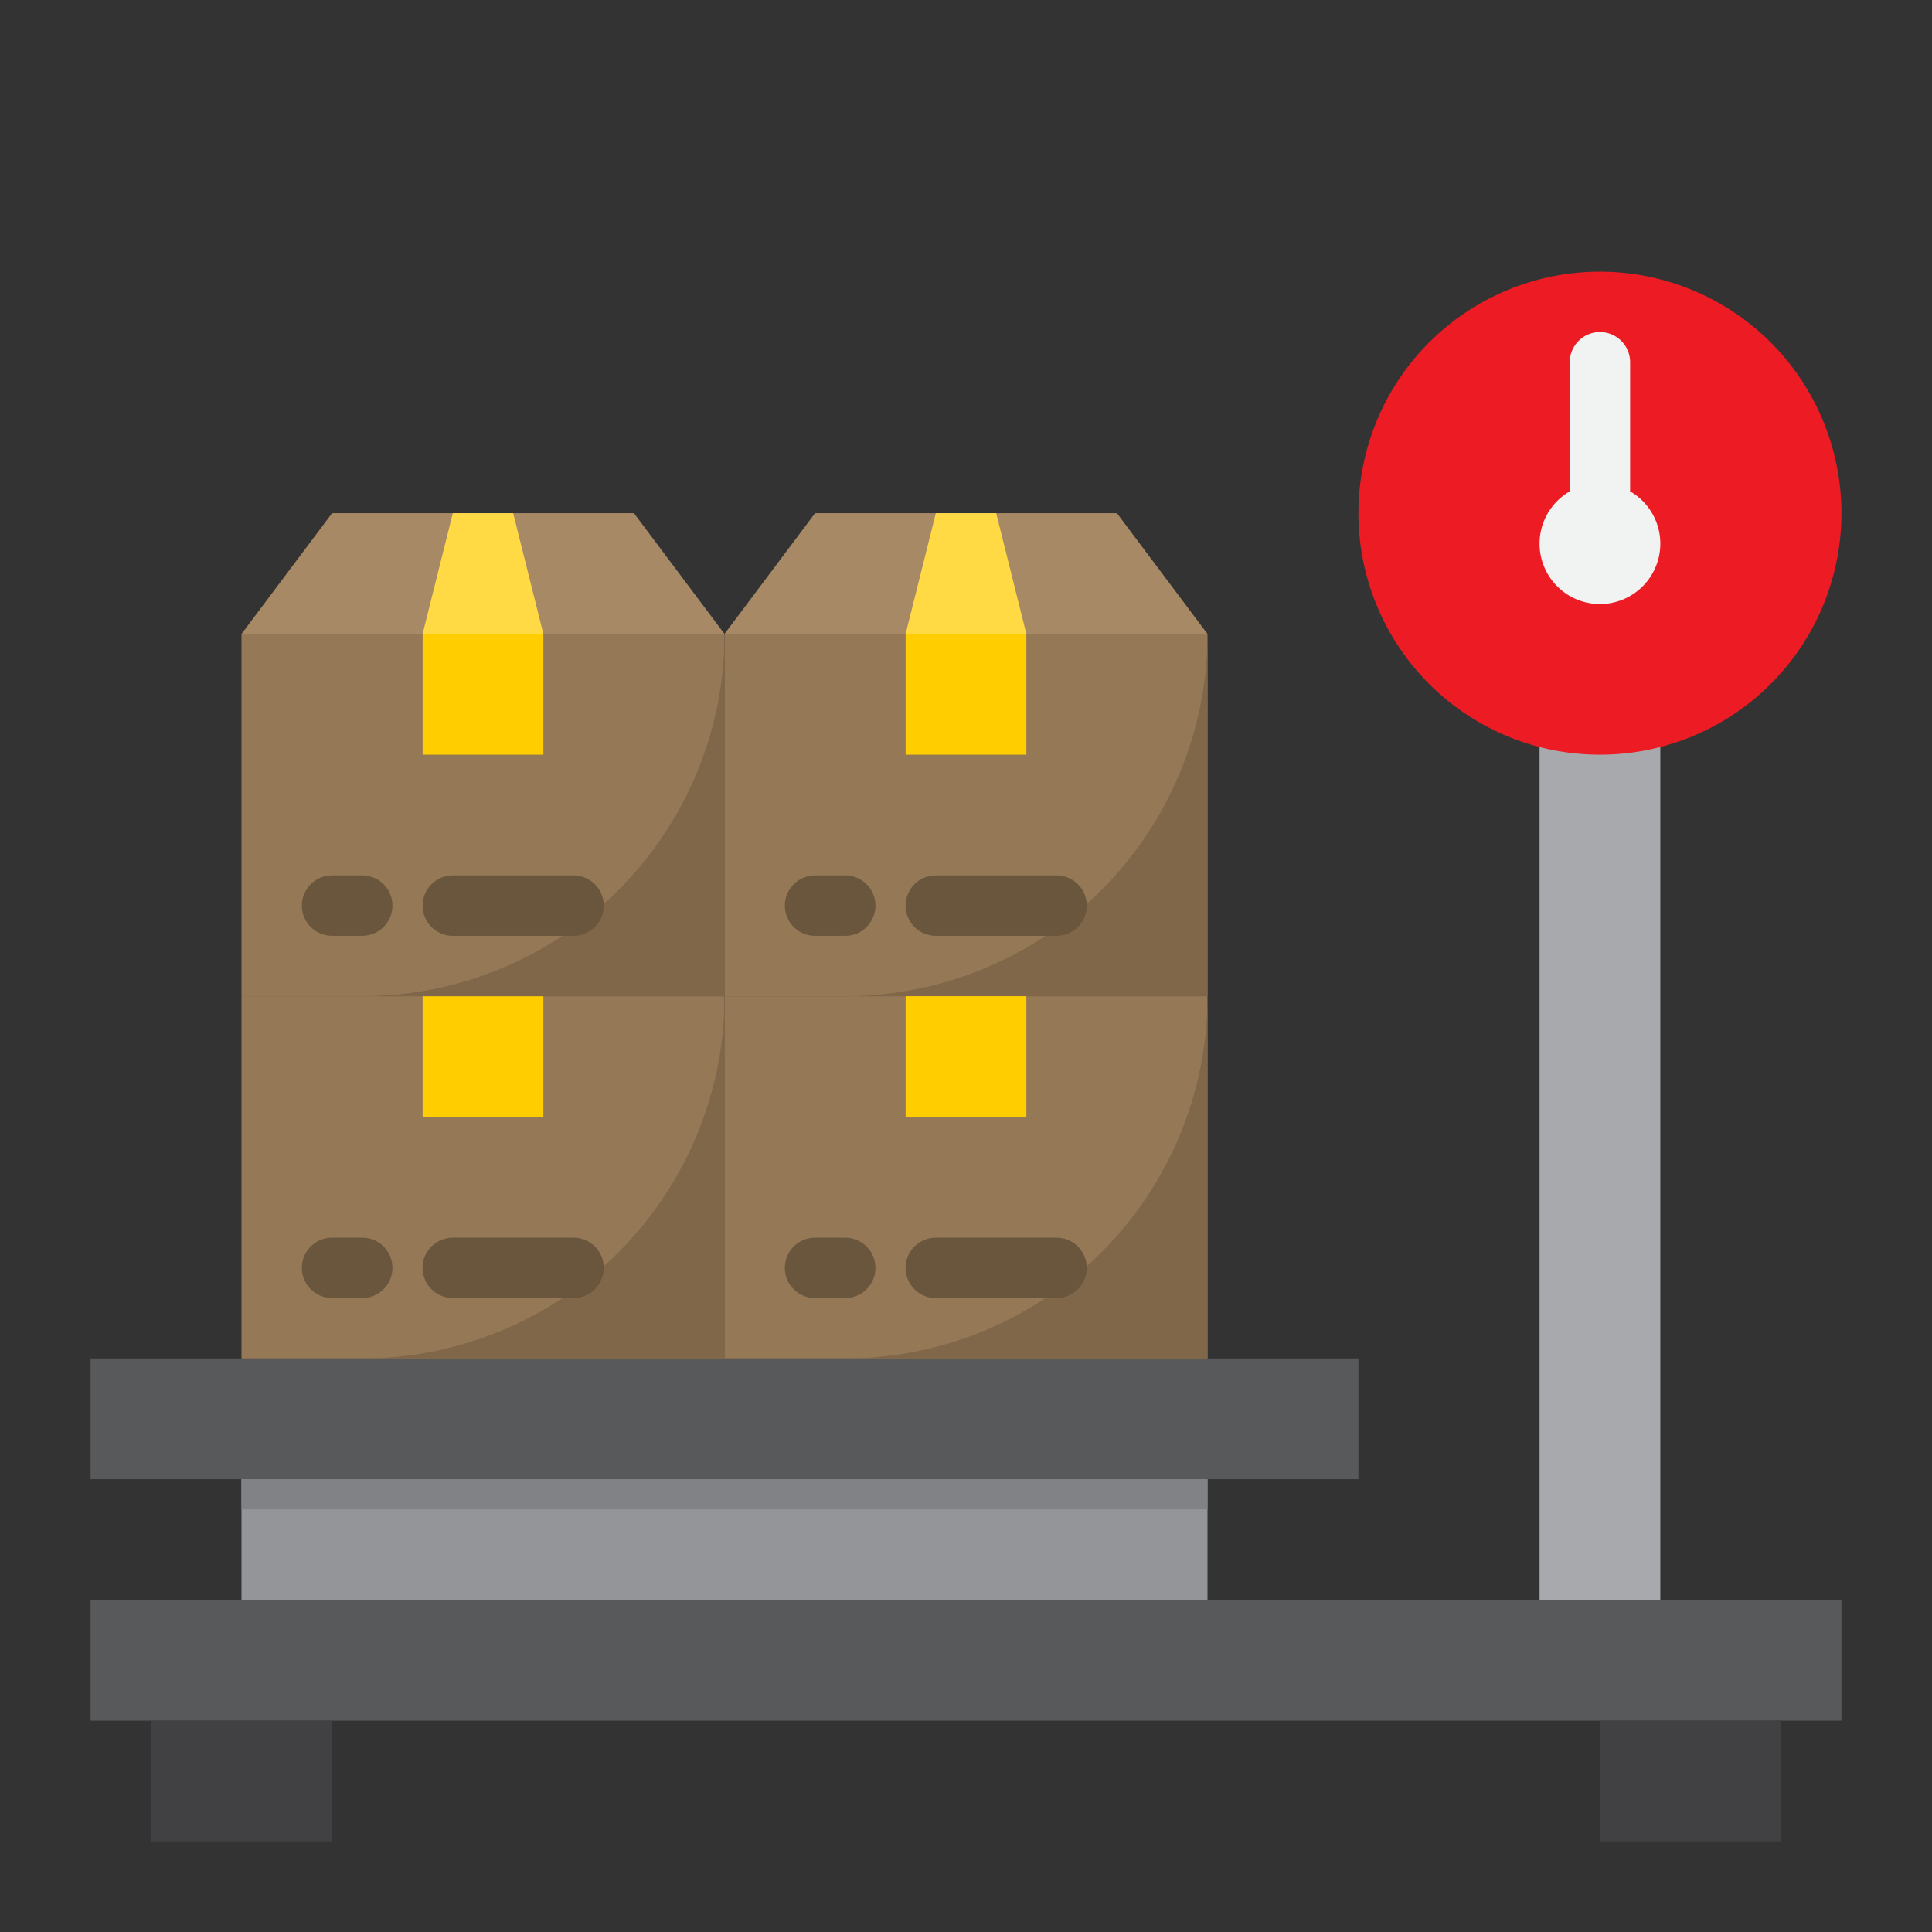 <svg height="512" viewBox="0 0 64 64" width="512" xmlns="http://www.w3.org/2000/svg"><rect x="0" y="0" width="64" height="64" fill="#333333" stroke="none"/><g id="weigh-scale-delivery-logistic-parcel_box" data-name="weigh-scale-delivery-logistic-parcel box"><path d="m51 22h4v31h-4z" fill="#a7a9ac"/><path d="m3 53h58v4h-58z" fill="#58595b"/><path d="m5 57h6v4h-6z" fill="#414042"/><path d="m53 57h6v4h-6z" fill="#414042"/><path d="m8 49h32v4h-32z" fill="#939598"/><path d="m3 45h42v4h-42z" fill="#58595b"/><path d="m53 9a8 8 0 1 0 8 8 8 8 0 0 0 -8-8z" fill="#ed1c24"/><circle cx="53" cy="18" fill="#9bc9ff" r="1"/><path d="m40 21h-16l3-4h10z" fill="#a78966"/><path d="m34 21-1-4h-2l-1 4z" fill="#ffda44"/><path d="m24 21h16v12h-16z" fill="#957856"/><path d="m28 33h12v-12a12 12 0 0 1 -12 12z" fill="#806749"/><path d="m30 21h4v4h-4z" fill="#ffcd00"/><path d="m24 33h16v12h-16z" fill="#957856"/><path d="m28 45h12v-12a12 12 0 0 1 -12 12z" fill="#806749"/><path d="m30 33h4v4h-4z" fill="#ffcd00"/><path d="m8 33h16v12h-16z" fill="#957856"/><path d="m12 45h12v-12a12 12 0 0 1 -12 12z" fill="#806749"/><path d="m14 33h4v4h-4z" fill="#ffcd00"/><path d="m24 21h-16l3-4h10z" fill="#a78966"/><path d="m18 21-1-4h-2l-1 4z" fill="#ffda44"/><path d="m8 21h16v12h-16z" fill="#957856"/><path d="m12 33h12v-12a12 12 0 0 1 -12 12z" fill="#806749"/><path d="m14 21h4v4h-4z" fill="#ffcd00"/><g fill="#6a563d"><path d="m28 29h-1a1 1 0 0 0 0 2h1a1 1 0 0 0 0-2z"/><path d="m28 41h-1a1 1 0 0 0 0 2h1a1 1 0 0 0 0-2z"/><path d="m31 31h4a1 1 0 0 0 0-2h-4a1 1 0 0 0 0 2z"/><path d="m35 41h-4a1 1 0 0 0 0 2h4a1 1 0 0 0 0-2z"/><path d="m12 29h-1a1 1 0 0 0 0 2h1a1 1 0 0 0 0-2z"/><path d="m12 41h-1a1 1 0 0 0 0 2h1a1 1 0 0 0 0-2z"/><path d="m19 29h-4a1 1 0 0 0 0 2h4a1 1 0 0 0 0-2z"/><path d="m19 41h-4a1 1 0 0 0 0 2h4a1 1 0 0 0 0-2z"/></g><path d="m55 18a1.993 1.993 0 0 0 -1-1.722v-4.278a1 1 0 0 0 -2 0v4.278a2 2 0 1 0 3 1.722z" fill="#f1f2f2"/><path d="m8 49h32v1h-32z" fill="#808285"/></g></svg>